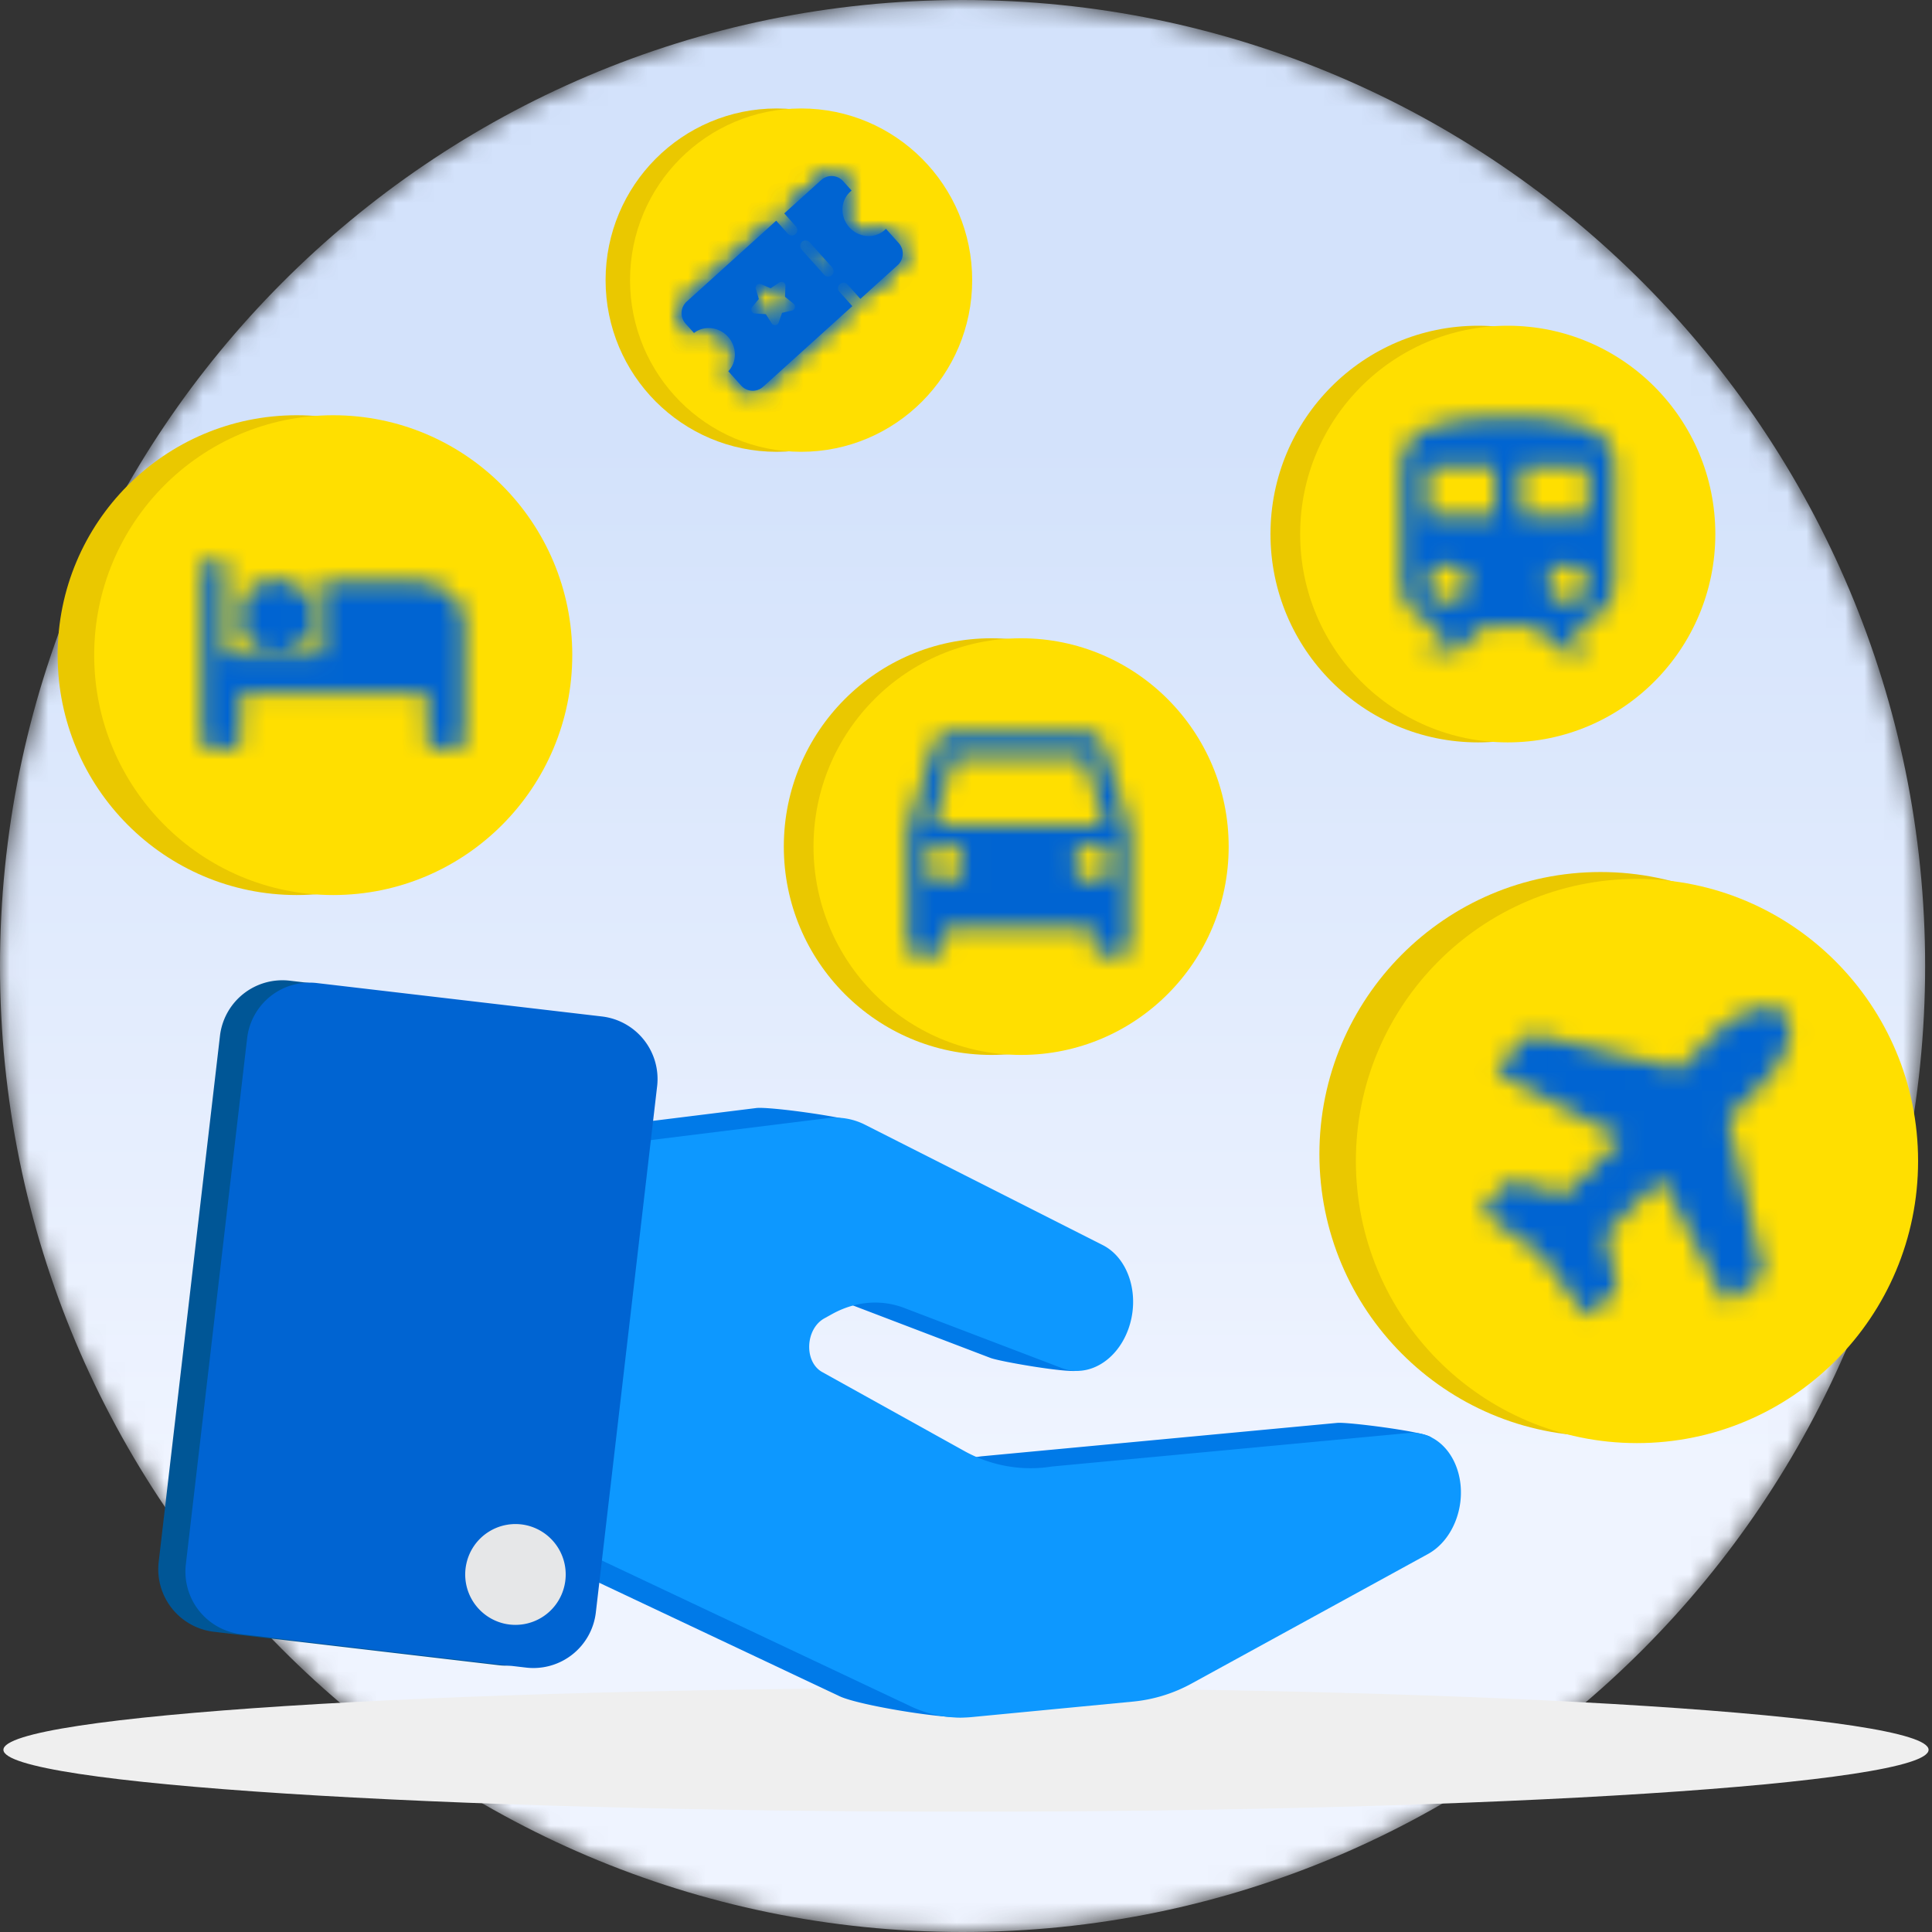 <svg xmlns="http://www.w3.org/2000/svg" xmlns:xlink="http://www.w3.org/1999/xlink" width="100" height="100" viewBox="0 0 100 100">
    <rect x="0" y="0" width="100" height="100" fill="#333333" stroke="none"/>
    <defs>
        <path id="a" d="M49.823 0C22.306 0 0 22.386 0 50s22.306 50 49.823 50c27.516 0 49.822-22.386 49.822-50S77.34 0 49.823 0z"/>
        <linearGradient id="b" x1="50%" x2="50%" y1="22.954%" y2="75.504%">
            <stop offset="0%" stop-color="#D3E2FB"/>
            <stop offset="100%" stop-color="#EFF4FF"/>
        </linearGradient>
        <path id="d" d="M14.093.34c-.723.243-1.371.651-1.944 1.226L10.34 3.38 2.826 1.578c-.121-.038-.233-.008-.339.09L1.04 3.12a.352.352 0 0 0-.101.306.38.38 0 0 0 .192.272l6.184 3.259L4.432 9.85 1.752 9.2a.224.224 0 0 0-.09-.012.351.351 0 0 0-.26.102l-1.085 1.1a.39.39 0 0 0-.101.284c.014.12.063.208.146.26l2.848 2.144 2.136 2.858a.407.407 0 0 0 .272.148c.128 0 .214-.034.282-.102l1.085-1.088a.346.346 0 0 0 .09-.352l-.56-2.601L9.4 9.048l3.157 6.117a.314.314 0 0 0 .238.182c.022.008.049.011.079.011.09 0 .162-.022.215-.068l1.446-1.089c.128-.105.173-.23.136-.373l-1.808-7.895 1.82-1.826a4.95 4.95 0 0 0 1.22-1.95c.24-.727.196-1.286-.136-1.68-.227-.192-.51-.289-.848-.289-.246 0-.52.051-.825.153z"/>
        <path id="f" d="M.176 2.789v6.048c0 1.23 1.084 2.23 2.417 2.23l-1.036.954v.319h1.54l1.38-1.274h2.605l1.38 1.274h1.382v-.319l-1.036-.955c1.333 0 2.418-1 2.418-2.229V2.79C11.226.56 8.753.242 5.7.242 2.938.242.176.56.176 2.789zM6.39 5.336h3.453V2.789H6.391v2.547zm-4.834 0H5.01V2.789H1.557v2.547zm6.215 3.501c0-.528.463-.954 1.036-.954.574 0 1.036.426 1.036.954 0 .529-.462.955-1.036.955-.573 0-1.036-.426-1.036-.955zm-6.215 0c0-.528.463-.954 1.036-.954s1.036.426 1.036.954c0 .529-.463.955-1.036.955s-1.036-.426-1.036-.955z"/>
        <path id="h" d="M2.401.193c-.448 0-.768.29-.896.723L.161 5.253v5.783c0 .433.256.723.64.723h.64c.384 0 .64-.29.64-.723v-.723h7.684v.723c0 .433.256.723.64.723h.64c.384 0 .64-.29.64-.723V5.253L10.341.916C10.213.482 9.83.193 9.445.193H2.4zm.135 1.3h6.807l1.029 3.519H1.507l1.029-3.52zM8.804 6.94c0-.515.448-.964.96-.964.513 0 .961.45.961.964a.986.986 0 0 1-.96.963.987.987 0 0 1-.96-.963zm-7.683 0c0-.515.449-.964.96-.964.513 0 .96.45.96.964a.986.986 0 0 1-.96.963.986.986 0 0 1-.96-.963z"/>
        <path id="j" d="M7.398.423L5.488 2.15l.602.672a.281.281 0 1 1-.418.378l-.602-.672L.44 6.71a.812.812 0 0 0-.06 1.145l.435.485c.52-.407 1.292-.326 1.762.198.47.525.47 1.303.013 1.78l.664.741c.3.332.81.36 1.141.06l4.614-4.17-.684-.762a.283.283 0 0 1 .02-.4.281.281 0 0 1 .398.022l.685.763 1.925-1.74a.813.813 0 0 0 .06-1.145l-.665-.74a.98.98 0 0 1-.064.062c-.52.47-1.34.407-1.832-.142-.49-.547-.468-1.372.052-1.842.023-.02.045-.04.069-.058L8.538.484a.803.803 0 0 0-1.14-.06zm.155 4.903L6.382 4.022a.284.284 0 0 1 .02-.4.28.28 0 0 1 .398.021l1.17 1.305a.284.284 0 0 1-.02.399.28.28 0 0 1-.398-.02zm-2.316.397a.202.202 0 0 1 .28.058.2.2 0 0 1 .033.12l-.023.566.44.354c.088.07.102.198.031.285a.199.199 0 0 1-.111.07l-.516.12-.173.503a.202.202 0 0 1-.257.125.201.201 0 0 1-.104-.082l-.305-.476-.563-.037a.202.202 0 0 1-.188-.215.2.2 0 0 1 .045-.115l.344-.421-.158-.521a.203.203 0 0 1 .135-.253.203.203 0 0 1 .137.007l.5.211.453-.299z"/>
        <path id="l" d="M7.398.423L5.488 2.15l.602.672a.281.281 0 1 1-.418.378l-.602-.672L.44 6.71a.812.812 0 0 0-.06 1.145l.435.485c.52-.407 1.292-.326 1.762.198.47.525.47 1.303.013 1.78l.664.741c.3.332.81.36 1.141.06l4.614-4.17-.684-.762a.283.283 0 0 1 .02-.4.281.281 0 0 1 .398.022l.685.763 1.925-1.74a.813.813 0 0 0 .06-1.145l-.665-.74a.98.98 0 0 1-.064.062c-.52.47-1.34.407-1.832-.142-.49-.547-.468-1.372.052-1.842.023-.02.045-.04.069-.058L8.538.484a.804.804 0 0 0-1.14-.06zm.155 4.903L6.382 4.022a.284.284 0 0 1 .02-.4.28.28 0 0 1 .398.021l1.17 1.305a.284.284 0 0 1-.02.399.279.279 0 0 1-.398-.02zm-2.316.397a.202.202 0 0 1 .28.058.2.2 0 0 1 .033.12l-.023.566.44.354c.088.07.102.198.031.285a.199.199 0 0 1-.111.07l-.516.12-.173.503a.202.202 0 0 1-.257.125.201.201 0 0 1-.104-.082l-.305-.476-.563-.037a.202.202 0 0 1-.188-.215.2.2 0 0 1 .045-.115l.344-.421-.158-.521a.203.203 0 0 1 .135-.253.203.203 0 0 1 .137.007l.5.211.453-.299z"/>
        <path id="n" d="M.335 2.067c0 1.076.871 1.95 1.943 1.95a1.947 1.947 0 0 0 1.942-1.95C4.22.992 3.35.12 2.278.12A1.947 1.947 0 0 0 .335 2.067z"/>
        <path id="p" d="M.167.212V9.47c0 .27.217.487.485.487H1.7a.486.486 0 0 0 .485-.487V7.058h9.64V9.47c0 .27.218.487.486.487h.965a.486.486 0 0 0 .486-.487V3.46c0-1.196-1.107-2.165-2.473-2.165H6.346v3.79H1.402V.211H.167z"/>
    </defs>
    <g fill="none" fill-rule="evenodd">
        <g>
            <mask id="c" fill="#fff">
                <use xlink:href="#a"/>
            </mask>
            <path fill="url(#b)" d="M49.823 0C22.306 0 0 22.386 0 50s22.306 50 49.823 50c27.516 0 49.822-22.386 49.822-50S77.34 0 49.823 0z" mask="url(#c)"/>
        </g>
        <path fill="#EFEFEF" d="M99.823 90.57c0 1.768-22.306 3.202-49.823 3.202-27.516 0-49.823-1.434-49.823-3.203S22.484 87.367 50 87.367c27.517 0 49.823 1.433 49.823 3.202"/>
        <path fill="#005696" d="M11.065 84.46l14.765 1.733a3.253 3.253 0 0 0 3.605-2.861l3.171-27.221a3.26 3.26 0 0 0-2.85-3.619L14.99 50.76a3.253 3.253 0 0 0-3.605 2.861L8.214 80.842a3.26 3.26 0 0 0 2.85 3.618"/>
        <path fill="#007AE8" d="M29.41 58.559l9.734-1.207c.671-.083 4.726.474 5.334.782l8.913 5.788c1.376.697 1.96 2.678 1.301 4.412l1.695-.285c-.383 1.008.26 2.62-.552 2.887-.488.16-4.068-.46-4.566-.649l-8.15-3.11c-1.206-.461-2.536-.35-3.735.314l-.399.22c-.995.55-1.065 2.254-.114 2.783l7.325 4.07a7.062 7.062 0 0 0 4.578.817l18.445-1.733c.526-.05 4.401.437 4.827.731.519.36-2.448.602-2.249 1.338.442 1.626-.25 3.47-1.574 4.195L58.03 86.594a7.865 7.865 0 0 1-3.031.952l-5.06 1.331c-1.089.105-5.488-.61-6.483-1.08l-16.442-7.763 2.396-21.475z"/>
        <path fill="#0D98FF" d="M33.097 59.083l9.734-1.207a3.368 3.368 0 0 1 1.947.342l12.3 6.228c1.376.698 1.96 2.678 1.301 4.413-.613 1.613-2.095 2.459-3.422 1.952l-8.15-3.11c-1.207-.461-2.537-.35-3.736.314l-.398.22c-.996.55-1.066 2.254-.115 2.783l7.326 4.07a7.062 7.062 0 0 0 4.577.817l18.445-1.733c1.17-.11 2.215.73 2.579 2.07.44 1.625-.251 3.469-1.575 4.194l-12.194 6.682a7.864 7.864 0 0 1-3.031.952l-8.38.805a6.012 6.012 0 0 1-3.163-.554L30.7 80.558l2.397-21.475z"/>
        <path fill="#0064D2" d="M12.47 84.582l14.766 1.733a3.253 3.253 0 0 0 3.605-2.861l3.171-27.221a3.26 3.26 0 0 0-2.85-3.62l-14.766-1.731a3.253 3.253 0 0 0-3.605 2.861L9.62 80.963a3.26 3.26 0 0 0 2.85 3.62"/>
        <path fill="#E6E7E8" d="M29.219 82.058a2.6 2.6 0 0 1-3.101 1.984 2.61 2.61 0 0 1-1.977-3.112 2.6 2.6 0 0 1 3.1-1.984 2.61 2.61 0 0 1 1.978 3.112"/>
        <path fill="#EAC800" d="M97.392 59.738c0 8.064-6.514 14.601-14.55 14.601-8.035 0-14.55-6.537-14.55-14.601s6.515-14.602 14.55-14.602c8.036 0 14.55 6.538 14.55 14.602"/>
        <path fill="#FFDF00" d="M99.28 60.094c0 8.064-6.515 14.601-14.55 14.601s-14.55-6.537-14.55-14.601 6.515-14.602 14.55-14.602 14.55 6.538 14.55 14.602"/>
        <g transform="translate(76.596 51.957)">
            <mask id="e" fill="#fff">
                <use xlink:href="#d"/>
            </mask>
            <path fill="#0064D2" d="M-6.385 22.707h29.039V-6.435h-29.04z" mask="url(#e)"/>
        </g>
        <path fill="#EAC800" d="M87.249 27.643c0 5.955-4.81 10.783-10.745 10.783-5.934 0-10.744-4.828-10.744-10.783 0-5.955 4.81-10.783 10.744-10.783 5.935 0 10.745 4.828 10.745 10.783"/>
        <path fill="#FFDF00" d="M88.785 27.643c0 5.955-4.81 10.783-10.744 10.783s-10.745-4.828-10.745-10.783c0-5.955 4.811-10.783 10.745-10.783 5.934 0 10.744 4.828 10.744 10.783"/>
        <g transform="translate(72.34 21.352)">
            <mask id="g" fill="#fff">
                <use xlink:href="#f"/>
            </mask>
            <path fill="#0064D2" d="M-4.847 17.38h21.095V-4.799H-4.847z" mask="url(#g)"/>
        </g>
        <g>
            <path fill="#EAC800" d="M62.06 43.82c0 5.955-4.811 10.783-10.745 10.783-5.934 0-10.745-4.828-10.745-10.783 0-5.955 4.81-10.783 10.745-10.783 5.934 0 10.744 4.828 10.744 10.783"/>
            <path fill="#FFDF00" d="M63.596 43.82c0 5.955-4.81 10.783-10.745 10.783-5.934 0-10.744-4.828-10.744-10.783 0-5.955 4.81-10.783 10.744-10.783 5.935 0 10.745 4.828 10.745 10.783"/>
        </g>
        <g transform="translate(46.809 37.722)">
            <mask id="i" fill="#fff">
                <use xlink:href="#h"/>
            </mask>
            <path fill="#0064D2" d="M-4.641 16.578h21.129V-4.626h-21.13z" mask="url(#i)"/>
        </g>
        <g>
            <path fill="#EAC800" d="M49.053 14.5c0 4.907-3.964 8.885-8.853 8.885-4.89 0-8.855-3.978-8.855-8.885 0-4.908 3.965-8.886 8.855-8.886 4.89 0 8.853 3.978 8.853 8.886"/>
            <path fill="#FFDF00" d="M50.32 14.5c0 4.907-3.964 8.885-8.854 8.885-4.89 0-8.855-3.978-8.855-8.885 0-4.908 3.965-8.886 8.855-8.886 4.89 0 8.854 3.978 8.854 8.886"/>
            <path fill="#0064D2" d="M45.855 11.843l.664.74a.813.813 0 0 1-.06 1.146l-1.925 1.74-.684-.763a.283.283 0 0 0-.418.378l.684.762-4.614 4.17a.806.806 0 0 1-1.141-.06l-.664-.74c.456-.479.457-1.256-.013-1.781-.47-.525-1.242-.605-1.763-.199l-.434-.484a.812.812 0 0 1 .06-1.145l4.629-4.183.602.672a.281.281 0 0 0 .398.02.283.283 0 0 0 .02-.398l-.602-.672 1.91-1.726a.806.806 0 0 1 1.14.06l.435.484a1.054 1.054 0 0 0-.068.058c-.52.47-.543 1.294-.052 1.842.492.548 1.312.612 1.831.142.023-.02.044-.041.065-.063zm-4.346.676a.284.284 0 0 0-.02.4l1.17 1.304a.28.28 0 0 0 .397.02.283.283 0 0 0 .021-.398l-1.17-1.305a.28.28 0 0 0-.398-.02zm-1.031 3.675l.515-.12a.204.204 0 0 0 .08-.356l-.44-.355.023-.565a.202.202 0 0 0-.313-.178l-.452.299-.5-.211a.203.203 0 0 0-.272.246l.157.52-.344.421a.197.197 0 0 0-.045.116.201.201 0 0 0 .189.215l.563.036.305.477a.202.202 0 0 0 .36-.044l.174-.501z"/>
        </g>
        <g transform="translate(35.106 8.897)">
            <mask id="k" fill="#fff">
                <use xlink:href="#j"/>
            </mask>
            <path fill="#0064D2" d="M-3.815 15.808h20.267V-4.531H-3.815z" mask="url(#k)"/>
        </g>
        <g transform="translate(35.106 8.897)">
            <mask id="m" fill="#fff">
                <use xlink:href="#l"/>
            </mask>
            <path fill="#0064D2" d="M-6.123 6.94L8.31-6.104l9.606 10.706L3.483 17.646z" mask="url(#m)"/>
        </g>
        <g>
            <path fill="#EAC800" d="M27.73 33.91c0 6.858-5.54 12.417-12.374 12.417-6.833 0-12.372-5.56-12.372-12.417 0-6.858 5.54-12.417 12.372-12.417 6.834 0 12.373 5.559 12.373 12.417"/>
            <path fill="#FFDF00" d="M29.62 33.91c0 6.858-5.539 12.417-12.372 12.417S4.875 40.767 4.875 33.91c0-6.858 5.54-12.417 12.373-12.417 6.833 0 12.373 5.559 12.373 12.417"/>
        </g>
        <g transform="translate(12.057 29.893)">
            <mask id="o" fill="#fff">
                <use xlink:href="#n"/>
            </mask>
            <path fill="#0064D2" d="M-4.52 8.89H9.076V-4.754H-4.52z" mask="url(#o)"/>
        </g>
        <g transform="translate(10.284 28.826)">
            <mask id="q" fill="#fff">
                <use xlink:href="#p"/>
            </mask>
            <path fill="#0064D2" d="M-4.689 14.83h23.306V-4.661H-4.689z" mask="url(#q)"/>
        </g>
    </g>
</svg>
